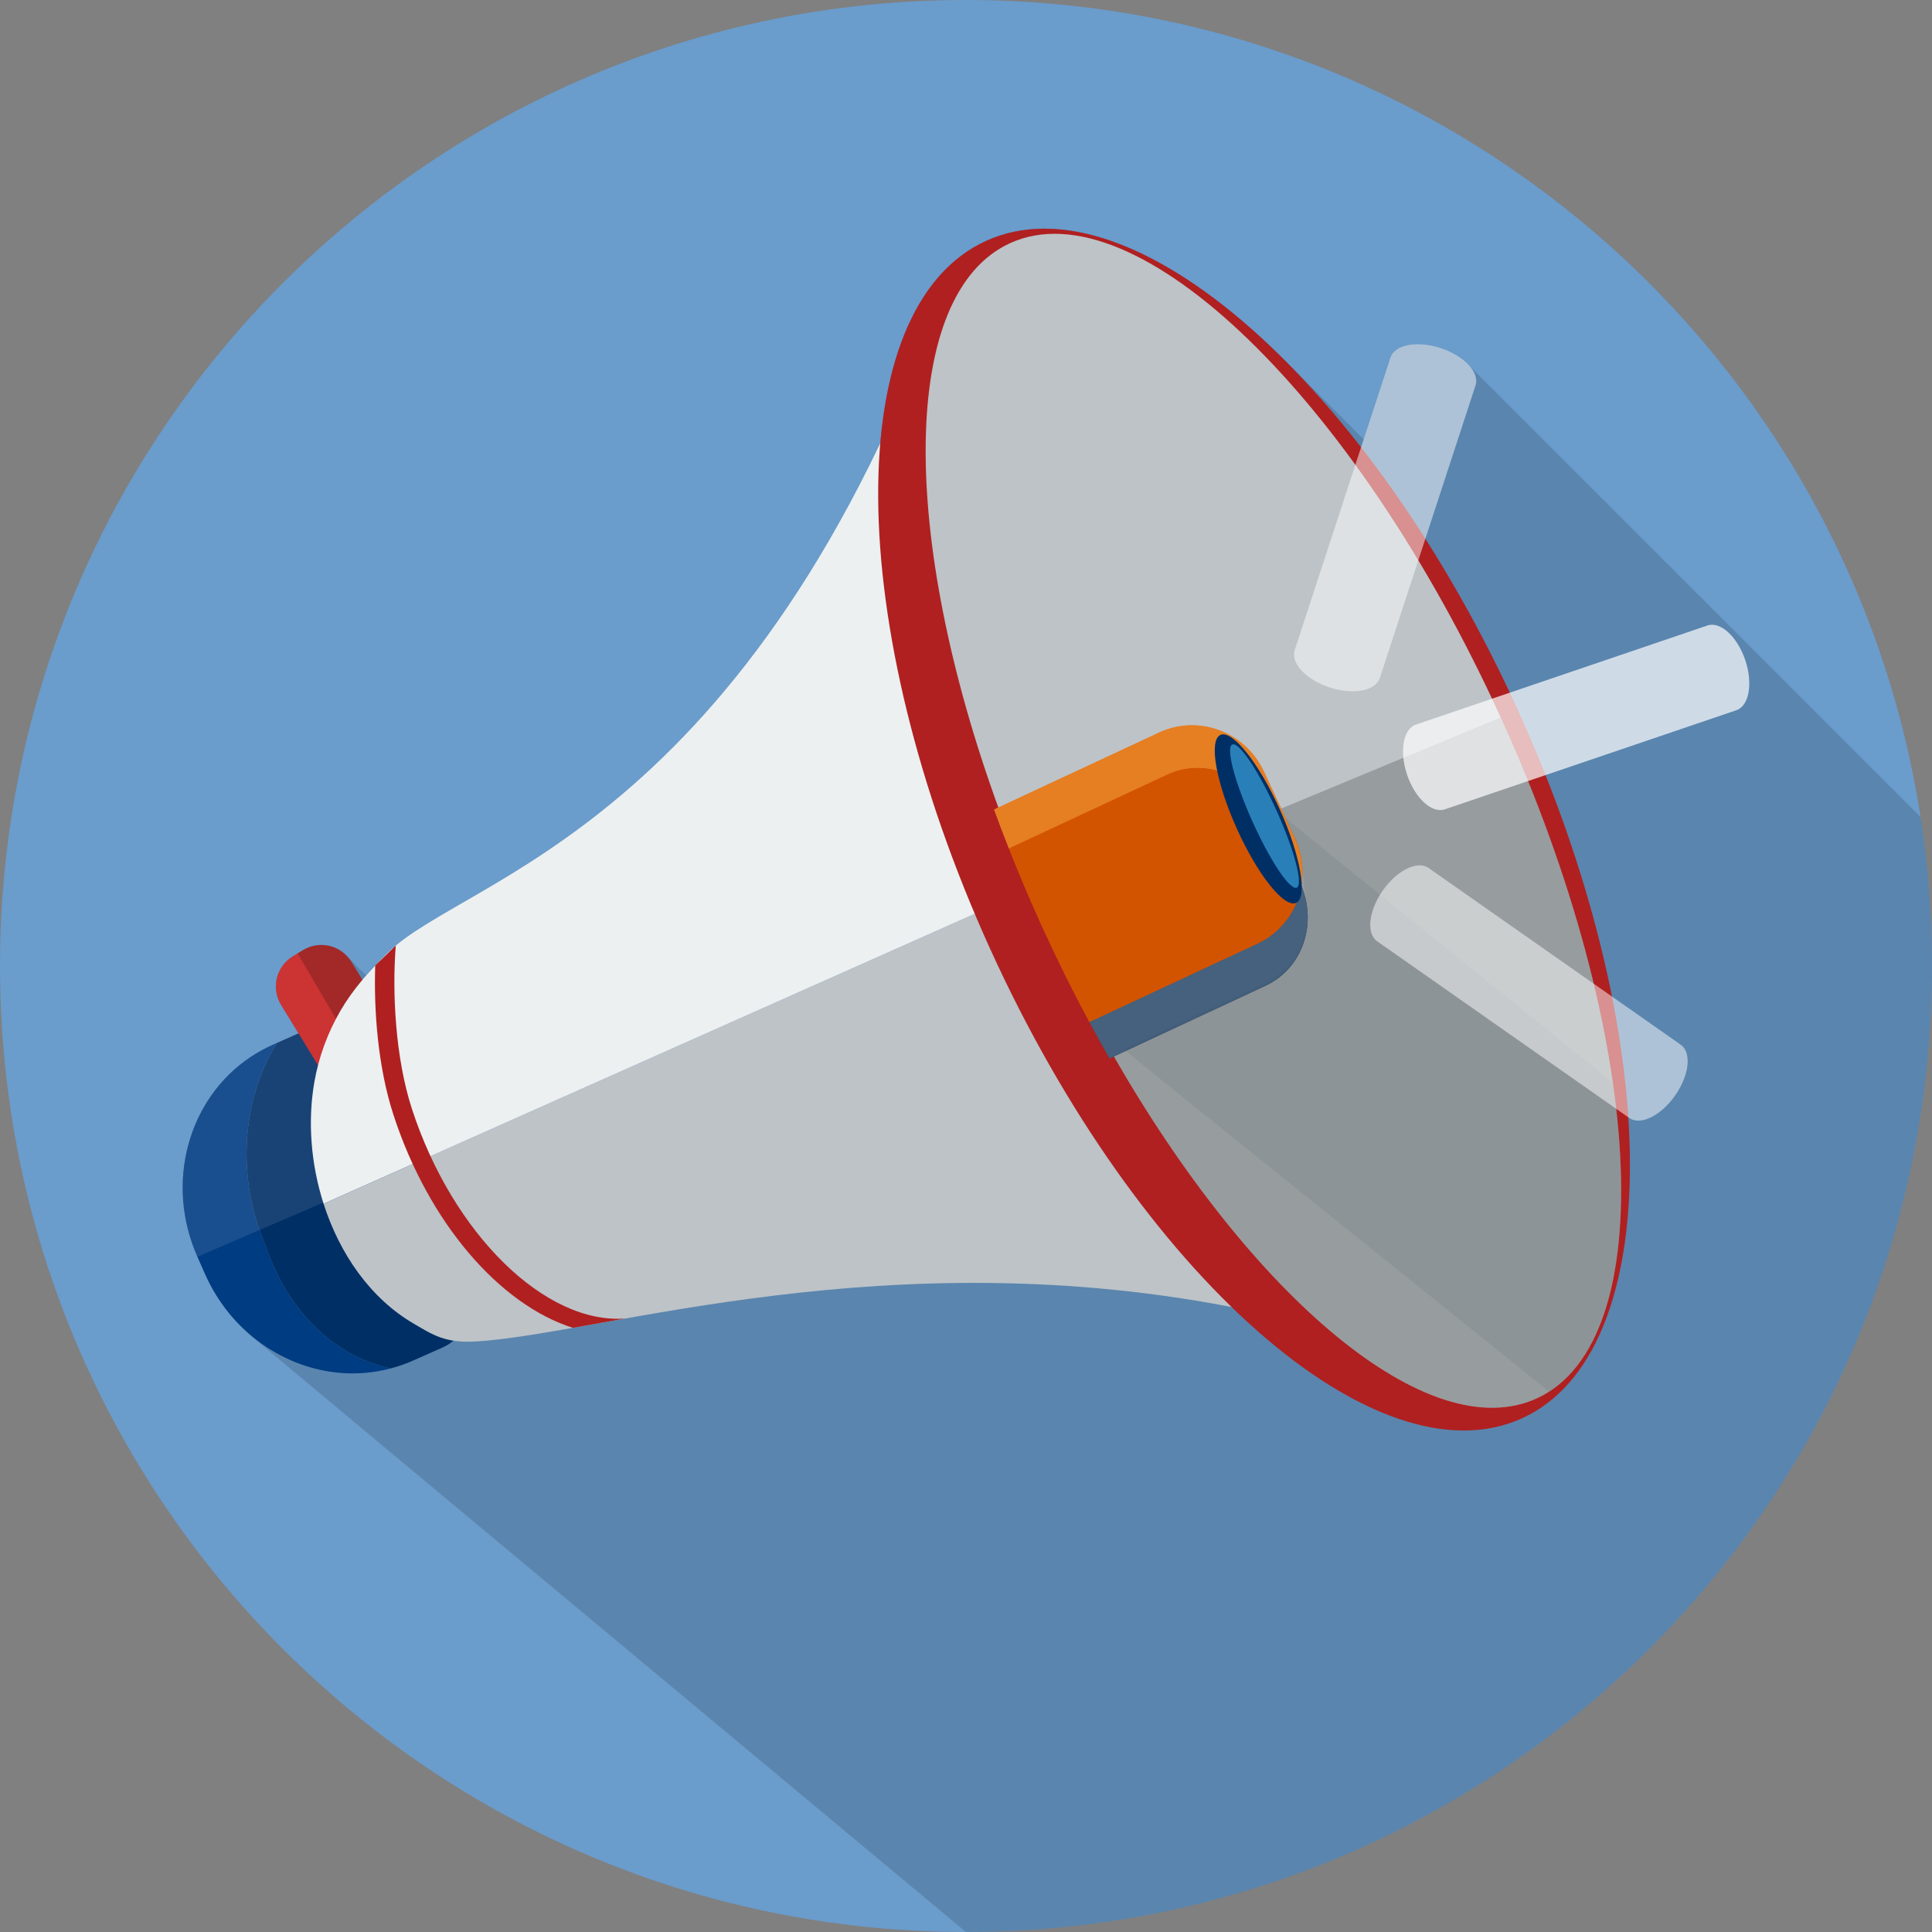 <?xml version="1.0" ?><!DOCTYPE svg  PUBLIC '-//W3C//DTD SVG 1.1//EN'  'http://www.w3.org/Graphics/SVG/1.1/DTD/svg11.dtd'><svg enable-background="new 0 0 512 512" height="512px" id="Layer_1" version="1.1" viewBox="0 0 512 512" width="512px" xml:space="preserve" xmlns="http://www.w3.org/2000/svg" xmlns:xlink="http://www.w3.org/1999/xlink"><rect x="0" y="0" width="512" height="512" fill="#808080" stroke="none"/><g><path d="M512,256c0,141.39-114.62,256-256,256c-11.47,0-22.77-0.75-33.84-2.221C96.76,493.22,0,385.92,0,256    C0,114.62,114.61,0,256,0c127.96,0,234,93.89,252.97,216.53C510.97,229.4,512,242.581,512,256z" fill="#6A9CCC"/><path d="M512,256c0,141.39-114.62,256-256,256c0,0-189.866-158.246-190.11-158.511c-0.54-0.52-1.09-1.05-1.6-1.6    c-4.07-3.92-7.49-8.7-9.94-14.24l-2.04-4.6c-8.7-19.66-2.34-41.99,14.09-52.931c1.82-1.21,3.77-2.289,5.83-3.21l1.18-0.52    l5.7-2.53l-4.63-7.56c-2.69-4.4-1.31-10.15,3.09-12.84l2.69-1.65c2.11-1.3,4.63-1.7,7.04-1.12c1.97,0.47,3.69,1.58,4.96,3.12    c0.79,0.57,1.49,1.271,2.07,2.07c0.38,0.33,0.73,0.7,1.06,1.1c0.58,0.42,1.1,0.91,1.57,1.45c0.76-0.87,1.51-1.72,2.19-2.561v-0.01    l0.18-0.029c1.07-1.141,2.32-2.25,3.44-3.36c18.41-18.101,80.28-29.94,130.52-135.04c2.29-26.6,11.62-46.12,28.04-53.6    c21.83-9.93,51.5,3.58,80.26,32.79c0.53,0.52,1.05,1.04,1.58,1.57c18.807,18.824,18.22,18.22,18.22,18.22l7.09-21.669    c1.12-3.42,7.08-4.54,13.3-2.5c3.43,1.12,6.22,2.97,7.86,4.97c0.495,0.414,119.221,119.188,119.33,119.32    C510.97,229.4,512,242.581,512,256z" opacity="0.15"/><g><g><path d="M71.275,332.562l-2.038-5.387c-6.641-17.551-4.507-36.903,4.169-50.784l-1.172,0.521      c-2.067,0.914-4.011,1.994-5.835,3.212c-16.432,10.94-22.792,33.262-14.087,52.924l2.04,4.606      c6.811,15.381,21.026,25.025,36.056,26.196c4.378,0.34,8.825-0.052,13.181-1.215C89.979,359.882,77.517,349.056,71.275,332.562z      " fill="#003C82"/><path d="M117.256,357.121c6.422-2.845,9.193-10.652,6.187-17.439l-26.188-59.149      c-3.004-6.788-10.647-9.984-17.07-7.141l-6.778,3c-8.676,13.881-10.811,33.233-4.169,50.784l2.038,5.387      c6.242,16.494,18.704,27.32,32.313,30.074c1.926-0.513,3.839-1.163,5.716-1.997L117.256,357.121z" fill="#002F66"/></g><path d="M109.588,308.386l-12.333-27.854c-3.004-6.788-10.647-9.984-17.07-7.141l-7.95,3.521     c-2.067,0.914-4.011,1.994-5.835,3.212c-16.432,10.94-22.792,33.262-14.087,52.924L109.588,308.386z" fill="#FFFFFF" opacity="0.1"/><path d="M103.457,271.775l-18.636,11.412l-10.334-16.884c-2.695-4.398-1.312-10.149,3.088-12.844l2.701-1.653     c2.113-1.295,4.653-1.696,7.063-1.116c2.408,0.577,4.488,2.091,5.783,4.204L103.457,271.775z" fill="#CC3333"/><path d="M103.457,271.775l-9.864,6.041l-14.71-25.154l1.394-0.855c2.113-1.295,4.653-1.696,7.063-1.116     c2.41,0.577,4.49,2.091,5.783,4.204L103.457,271.775z" opacity="0.2"/><g><path d="M85.749,318.998c4.248,13.269,12.42,25.126,23.972,31.833c4.93,2.86,8.141,5.14,16.282,4.679      c33.135-1.891,109.682-27.684,203.941-8.427l-11.632-131.628L85.749,318.998z" fill="#BDC3C7"/><path d="M251.111,74.478c-52.272,145.247-127.68,157.671-148.345,177.998c-4.755,4.676-9.17,9.585-12.543,15.378      c-3.392,5.823-5.744,12.238-6.91,18.88c-1.827,10.404-0.923,21.774,2.436,32.265l232.564-103.543L251.111,74.478z" fill="#ECF0F1"/></g><path d="M402.193,188.053c39.22,86.165,39.734,170.252,1.155,187.811     c-38.577,17.563-101.646-38.054-140.866-124.218c-39.218-86.165-39.736-170.251-1.156-187.811     C299.907,46.273,362.971,101.889,402.193,188.053z" fill="#B02020"/><g><path d="M397.701,190.119c-38.516-84.556-96.708-140.833-129.979-125.698      c-29.255,13.305-29.494,77.398-2.938,150.164l42.944-20.008c10.216-4.762,22.419-0.228,27.25,10.13l8.105,17.37      c1.809,3.87,2.36,8.171,1.659,12.311c1.94,4.73,2.191,9.969,0.638,14.699c-1.658,5.057-5.212,9.113-9.878,11.292l-40.679,18.951      c37.05,64.776,83.864,104.255,112.375,91.286C440.469,355.486,436.216,274.671,397.701,190.119z" fill="#BDC3C7"/><path d="M345.525,249.69c1.582-4.824,1.326-10.16-0.651-14.984c-0.203,1.197-0.493,2.386-0.904,3.541      c-1.861,5.23-5.716,9.477-10.712,11.809l-44.565,20.782c1.76,3.279,3.543,6.502,5.352,9.668l41.421-19.313      C340.217,258.977,343.835,254.837,345.525,249.69z" fill="#34495E"/><path d="M309.394,205.276c9.895-4.613,21.905,0.199,26.826,10.754l8.251,17.702      c0.15,0.318,0.269,0.649,0.403,0.974c0.714-4.215,0.153-8.593-1.688-12.541l-8.253-17.702      c-4.921-10.552-17.344-15.176-27.747-10.323l-43.729,20.388c1.25,3.431,2.558,6.876,3.923,10.337L309.394,205.276z" fill="#E67E22"/><path d="M336.22,216.03c-4.921-10.555-16.931-15.367-26.826-10.754l-42.013,19.588      c2.689,6.813,5.601,13.679,8.738,20.572c3.998,8.785,8.206,17.262,12.573,25.401l44.565-20.782      c4.996-2.332,8.851-6.578,10.712-11.809c0.411-1.155,0.701-2.344,0.904-3.541c-0.135-0.324-0.253-0.655-0.403-0.974      L336.22,216.03z" fill="#D35400"/></g><g><path d="M397.701,190.119l-58.242,24.186l3.625,7.772c1.809,3.87,2.36,8.171,1.659,12.311      c1.94,4.73,2.191,9.969,0.638,14.699c-1.658,5.057-5.212,9.113-9.878,11.292l-40.679,18.951      c37.05,64.776,83.864,104.255,112.375,91.286C440.469,355.486,436.216,274.671,397.701,190.119z" opacity="0.2"/><path d="M345.525,249.69c1.582-4.824,1.326-10.16-0.651-14.984c-0.203,1.197-0.493,2.386-0.904,3.541      c-1.861,5.23-5.716,9.477-10.712,11.809l-44.565,20.782c1.76,3.279,3.543,6.502,5.352,9.668l41.421-19.313      C340.217,258.977,343.835,254.837,345.525,249.69z" fill="#45617D"/><path d="M309.394,205.276c9.895-4.613,21.905,0.199,26.826,10.754l8.251,17.702      c0.15,0.318,0.269,0.649,0.403,0.974c0.714-4.215,0.153-8.593-1.688-12.541l-8.253-17.702      c-4.921-10.552-17.344-15.176-27.747-10.323l-43.729,20.388c1.25,3.431,2.558,6.876,3.923,10.337L309.394,205.276z" fill="#E67E22"/><path d="M336.22,216.03c-4.921-10.555-16.931-15.367-26.826-10.754l-42.013,19.588      c2.689,6.813,5.601,13.679,8.738,20.572c3.998,8.785,8.206,17.262,12.573,25.401l44.565-20.782      c4.996-2.332,8.851-6.578,10.712-11.809c0.411-1.155,0.701-2.344,0.904-3.541c-0.135-0.324-0.253-0.655-0.403-0.974      L336.22,216.03z" fill="#D35400"/><path d="M340.555,216.657c1.797,3.85,3.876,7.629,4.351,11.92      c0.2,1.784,1.128,10.064,1.276,11.121c0.514,3.652,0.082,7.43-1.342,10.839c-1.856,4.459-5.289,7.954-9.65,9.984      c-1.995,0.931-3.989,1.86-5.983,2.79c-10.484,4.884-20.968,9.77-31.453,14.655c0.395,0.752,112.463,90.391,112.711,90.869      c7.596-4.829,12.165-13.088,14.875-21.45c3.733-11.518,4.521-23.914,4.224-35.945c-0.2-8.207-0.976-16.396-2.141-24.518      C427.297,286.822,346.572,221.727,340.555,216.657z" fill="#34495E" opacity="0.1"/></g><path d="M339.142,214.455c5.537,12.287,7.475,23.396,4.334,24.813c-3.143,1.414-10.179-7.399-15.716-19.689     c-5.538-12.29-7.477-23.398-4.334-24.818C326.57,193.346,333.605,202.162,339.142,214.455z" fill="#002F66"/><path d="M338.301,214.831c4.719,10.474,7.113,19.608,5.349,20.403c-1.762,0.796-7.018-7.049-11.736-17.528     c-4.719-10.474-7.113-19.608-5.351-20.406C328.328,196.509,333.582,204.356,338.301,214.831z" fill="#2980B9"/><path d="M151.816,351.893c-19.373-6.15-38.217-27.762-47.552-56.466c-4.15-12.753-5.22-27.761-4.826-39.563     l5.444-5.29c-0.998,12.551-0.084,29.88,4.271,43.263c10.824,33.267,35.43,57.238,56.602,55.572L151.816,351.893z" fill="#B02020"/><path d="M462.494,174.89c-2.109-6.201-6.583-10.292-9.987-9.134l-77.261,26.261     c-3.403,1.158-4.456,7.124-2.346,13.329l0,0c2.109,6.207,6.578,10.295,9.984,9.14l77.261-26.262     C463.551,187.067,464.603,181.098,462.494,174.89L462.494,174.89z" fill="#FFFFFF" opacity="0.7"/><path d="M381.784,92.239c-6.227-2.036-12.18-0.917-13.301,2.505l-25.374,77.558     c-1.118,3.417,3.024,7.842,9.254,9.878l0,0c6.227,2.036,12.183,0.917,13.303-2.502l25.373-77.559     C392.156,98.703,388.017,94.28,381.784,92.239L381.784,92.239z" fill="#FFFFFF" opacity="0.5"/><path d="M443.933,290.311c3.762-5.365,4.421-11.391,1.477-13.453l-66.823-46.834     c-2.948-2.066-8.384,0.612-12.141,5.975l0,0c-3.762,5.367-4.424,11.389-1.479,13.456l66.823,46.833     C434.735,298.355,440.171,295.679,443.933,290.311L443.933,290.311z" fill="#FFFFFF" opacity="0.5"/></g></g></svg>